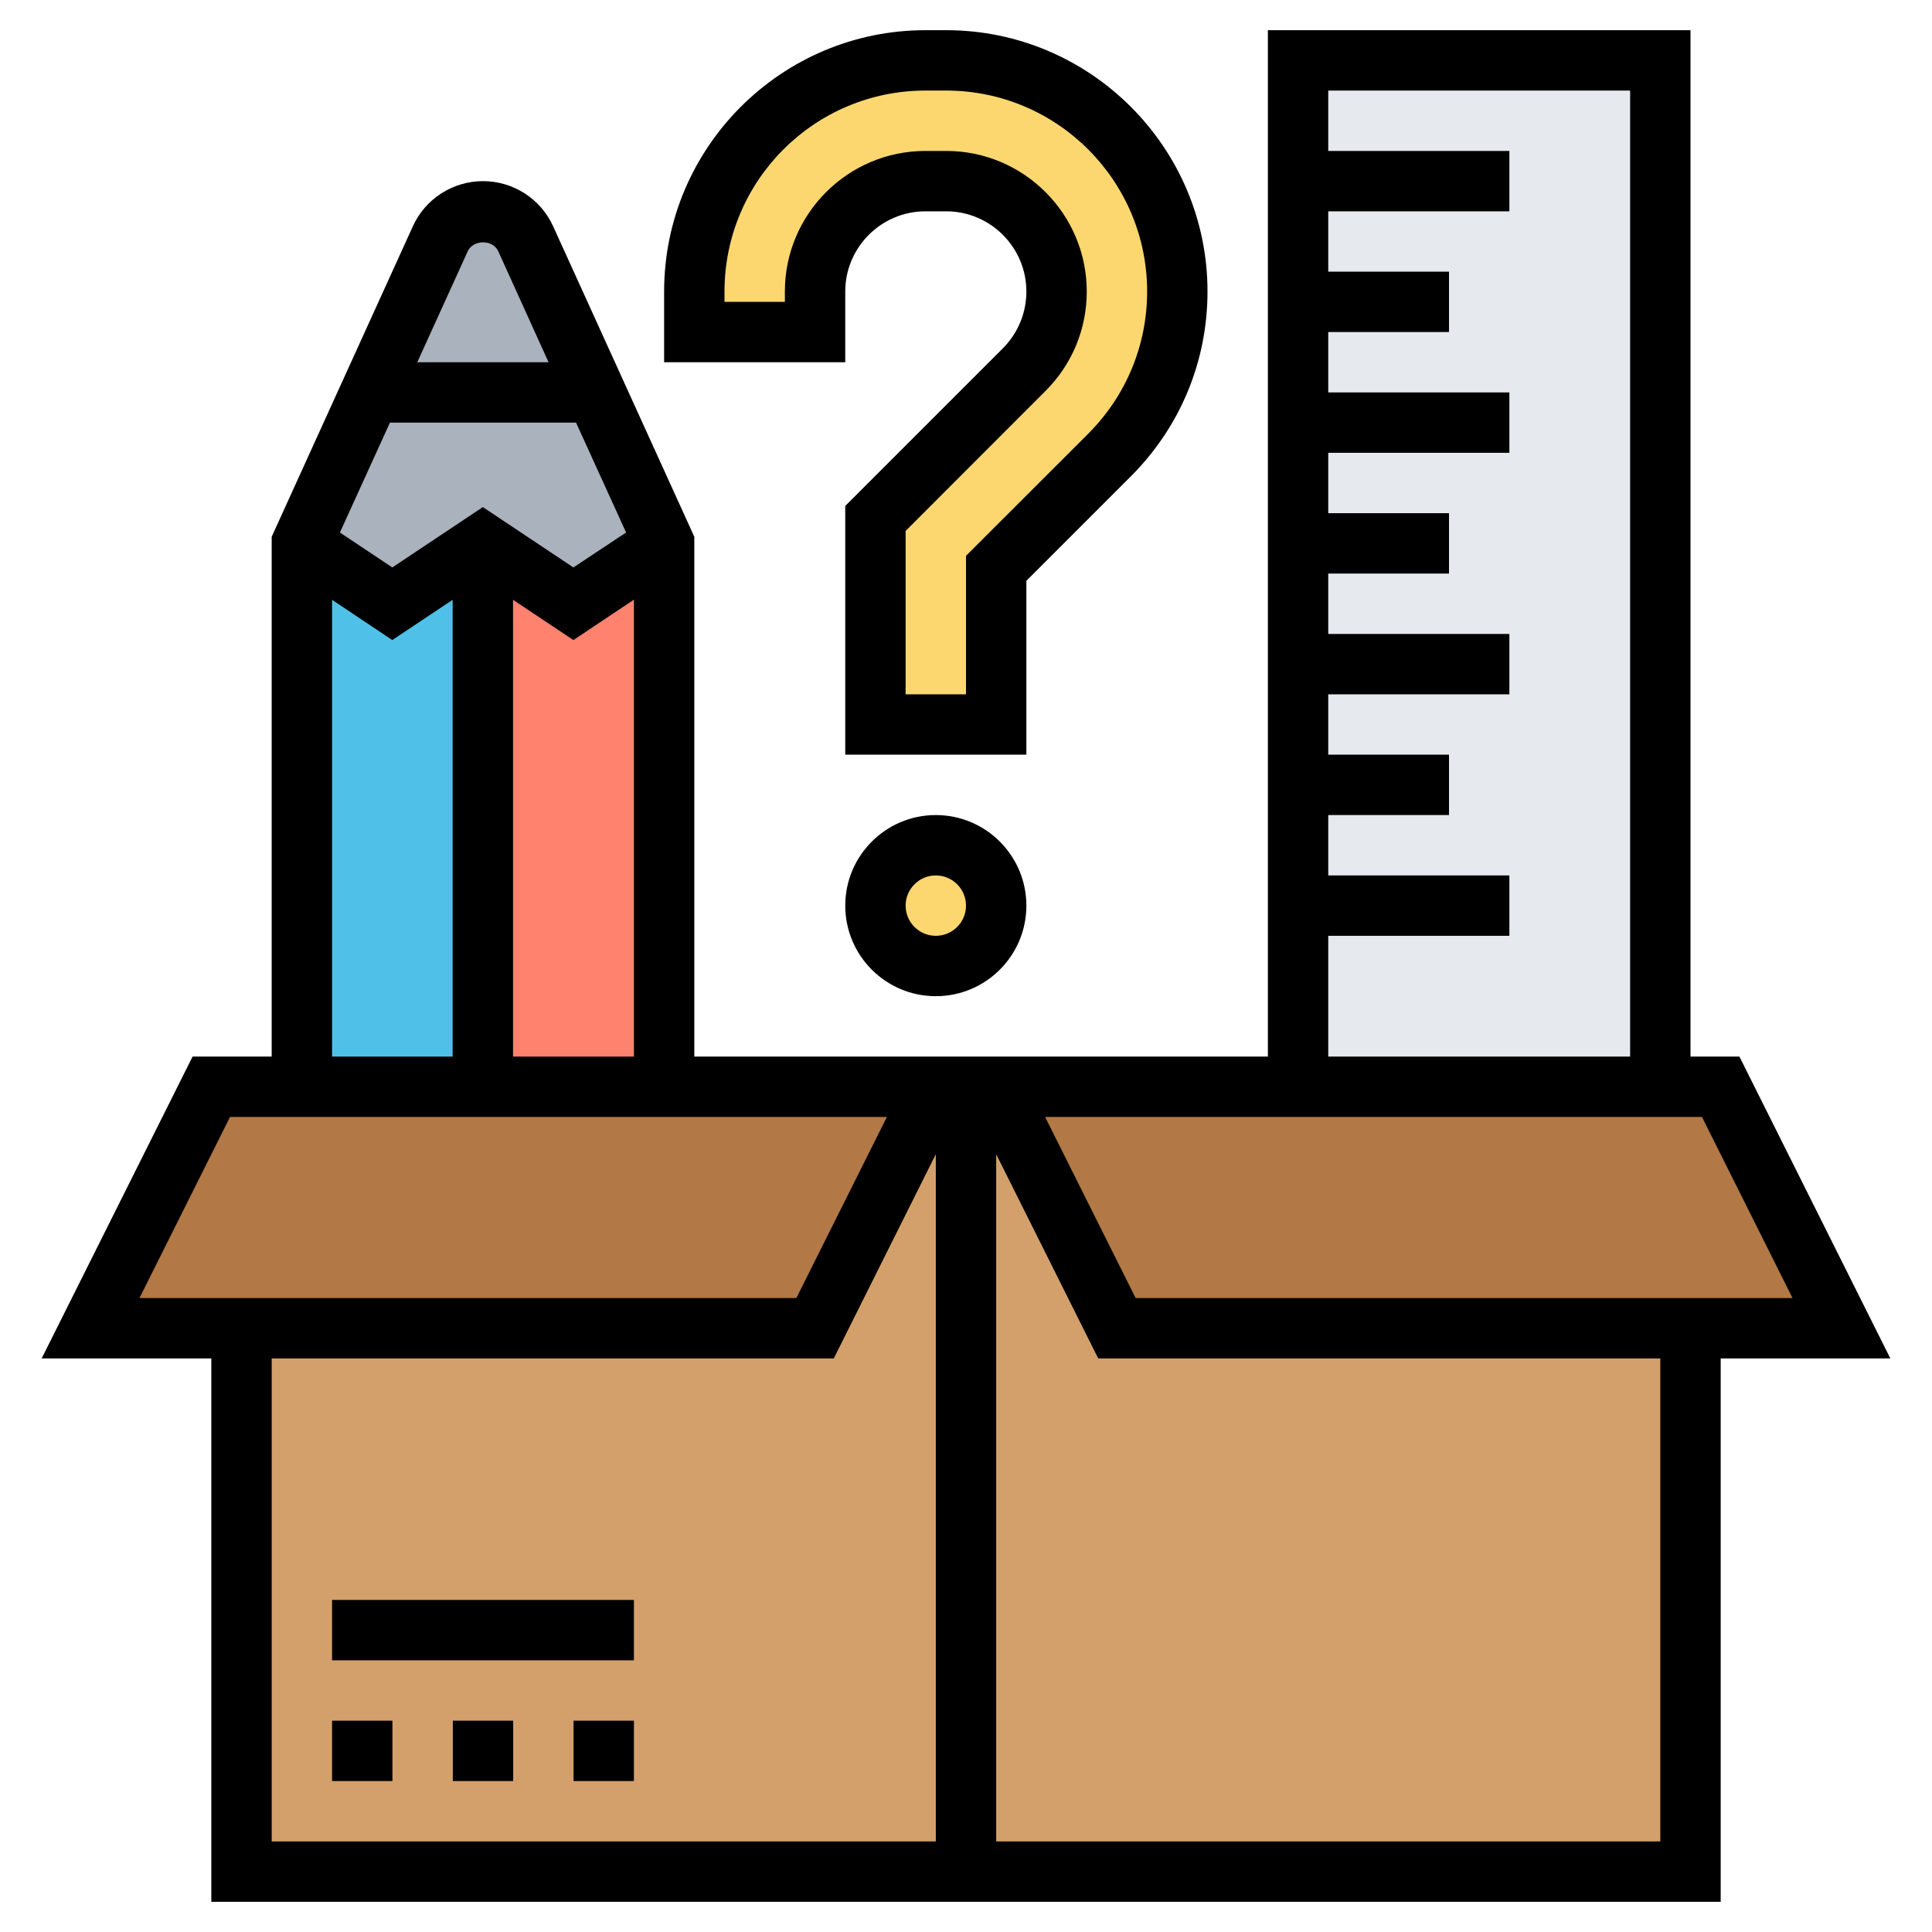 <?xml version="1.0" encoding="UTF-8"?>
<svg xmlns="http://www.w3.org/2000/svg" xmlns:xlink="http://www.w3.org/1999/xlink" width="48px" height="48px" viewBox="0 0 48 48" version="1.1">
<g id="surface1">
<path style=" stroke:none;fill-rule:nonzero;fill:rgb(90.196%,91.373%,92.941%);fill-opacity:1;" d="M 32.25 22.5 L 32.25 1.5 L 41.25 1.5 L 41.25 27 L 32.25 27 Z M 32.25 22.5 "/>
<path style=" stroke:none;fill-rule:nonzero;fill:rgb(98.824%,84.314%,43.922%);fill-opacity:1;" d="M 29.25 7.246 C 29.25 8.773 28.648 10.215 27.57 11.301 L 24.75 14.121 L 24.75 18 L 21.75 18 L 21.75 12.879 L 25.449 9.18 C 25.965 8.664 26.25 7.973 26.25 7.246 C 26.25 5.73 25.02 4.5 23.504 4.5 L 22.996 4.5 C 21.48 4.5 20.25 5.73 20.25 7.246 L 20.25 8.25 L 17.25 8.25 L 17.25 7.246 C 17.25 4.074 19.824 1.5 22.996 1.5 L 23.504 1.5 C 26.676 1.5 29.25 4.074 29.25 7.246 Z M 29.25 7.246 "/>
<path style=" stroke:none;fill-rule:nonzero;fill:rgb(98.824%,84.314%,43.922%);fill-opacity:1;" d="M 24.75 22.5 C 24.75 23.328 24.078 24 23.25 24 C 22.422 24 21.75 23.328 21.75 22.5 C 21.75 21.672 22.422 21 23.25 21 C 24.078 21 24.75 21.672 24.75 22.5 Z M 24.75 22.5 "/>
<path style=" stroke:none;fill-rule:nonzero;fill:rgb(82.745%,62.745%,42.353%);fill-opacity:1;" d="M 24 27 L 24 46.5 L 6 46.5 L 6 33 L 20.25 33 L 23.25 27 Z M 24 27 "/>
<path style=" stroke:none;fill-rule:nonzero;fill:rgb(82.745%,62.745%,42.353%);fill-opacity:1;" d="M 24 27 L 24.75 27 L 27.75 33 L 42 33 L 42 46.5 L 24 46.5 Z M 24 27 "/>
<path style=" stroke:none;fill-rule:nonzero;fill:rgb(69.804%,47.451%,27.451%);fill-opacity:1;" d="M 23.25 27 L 20.25 33 L 2.25 33 L 5.25 27 Z M 23.25 27 "/>
<path style=" stroke:none;fill-rule:nonzero;fill:rgb(69.804%,47.451%,27.451%);fill-opacity:1;" d="M 42.75 27 L 45.75 33 L 27.75 33 L 24.75 27 Z M 42.75 27 "/>
<path style=" stroke:none;fill-rule:nonzero;fill:rgb(30.98%,75.686%,91.373%);fill-opacity:1;" d="M 11.992 13.5 L 11.992 27 L 7.5 27 L 7.5 13.5 L 9.75 15 Z M 11.992 13.5 "/>
<path style=" stroke:none;fill-rule:nonzero;fill:rgb(100%,50.98%,43.137%);fill-opacity:1;" d="M 16.5 13.5 L 16.5 27 L 11.992 27 L 11.992 13.5 L 14.25 15 Z M 16.5 13.5 "/>
<path style=" stroke:none;fill-rule:nonzero;fill:rgb(66.667%,69.804%,74.118%);fill-opacity:1;" d="M 14.797 9.75 L 13.059 5.934 C 12.871 5.52 12.457 5.25 12 5.25 C 11.543 5.25 11.129 5.52 10.941 5.934 L 9.203 9.75 L 7.5 13.5 L 9.75 15 L 11.992 13.5 L 14.25 15 L 16.5 13.5 Z M 14.797 9.75 "/>
<path style=" stroke:none;fill-rule:nonzero;fill:rgb(0%,0%,0%);fill-opacity:1;" d="M 46.965 33.75 L 43.215 26.25 L 42 26.25 L 42 0.75 L 31.5 0.75 L 31.5 26.25 L 17.25 26.25 L 17.25 13.336 L 13.742 5.621 C 13.434 4.941 12.75 4.5 12 4.5 C 11.25 4.5 10.566 4.941 10.258 5.621 L 6.75 13.336 L 6.75 26.25 L 4.785 26.25 L 1.035 33.75 L 5.25 33.75 L 5.25 47.25 L 42.75 47.25 L 42.75 33.75 Z M 33 23.25 L 37.5 23.25 L 37.5 21.75 L 33 21.75 L 33 20.25 L 36 20.25 L 36 18.75 L 33 18.75 L 33 17.25 L 37.5 17.25 L 37.5 15.75 L 33 15.75 L 33 14.25 L 36 14.25 L 36 12.75 L 33 12.75 L 33 11.25 L 37.5 11.25 L 37.5 9.75 L 33 9.75 L 33 8.25 L 36 8.25 L 36 6.75 L 33 6.75 L 33 5.25 L 37.5 5.25 L 37.5 3.75 L 33 3.75 L 33 2.25 L 40.5 2.25 L 40.5 26.25 L 33 26.25 Z M 42.285 27.75 L 44.535 32.25 L 28.215 32.25 L 25.965 27.75 Z M 12.746 26.25 L 12.746 14.902 L 14.246 15.902 L 15.75 14.898 L 15.75 26.25 Z M 15.555 13.23 L 14.246 14.098 L 11.996 12.598 L 9.746 14.098 L 8.445 13.23 L 9.688 10.5 L 14.312 10.5 Z M 11.621 6.242 C 11.758 5.949 12.242 5.945 12.379 6.242 L 13.629 9 L 10.367 9 Z M 8.25 14.902 L 9.746 15.902 L 11.246 14.902 L 11.246 26.25 L 8.25 26.25 Z M 5.715 27.75 L 22.035 27.75 L 19.785 32.25 L 3.465 32.25 Z M 6.75 33.75 L 20.715 33.75 L 23.25 28.676 L 23.25 45.75 L 6.75 45.75 Z M 41.25 45.75 L 24.75 45.75 L 24.75 28.676 L 27.285 33.75 L 41.25 33.75 Z M 41.25 45.75 "/>
<path style=" stroke:none;fill-rule:nonzero;fill:rgb(0%,0%,0%);fill-opacity:1;" d="M 8.25 42.75 L 9.75 42.75 L 9.75 44.25 L 8.25 44.25 Z M 8.25 42.75 "/>
<path style=" stroke:none;fill-rule:nonzero;fill:rgb(0%,0%,0%);fill-opacity:1;" d="M 14.25 42.75 L 15.75 42.75 L 15.75 44.25 L 14.25 44.25 Z M 14.25 42.75 "/>
<path style=" stroke:none;fill-rule:nonzero;fill:rgb(0%,0%,0%);fill-opacity:1;" d="M 11.25 42.75 L 12.75 42.75 L 12.75 44.25 L 11.25 44.25 Z M 11.25 42.75 "/>
<path style=" stroke:none;fill-rule:nonzero;fill:rgb(0%,0%,0%);fill-opacity:1;" d="M 8.25 39.75 L 15.75 39.75 L 15.75 41.25 L 8.25 41.25 Z M 8.25 39.75 "/>
<path style=" stroke:none;fill-rule:nonzero;fill:rgb(0%,0%,0%);fill-opacity:1;" d="M 21 7.242 C 21 6.145 21.895 5.25 22.992 5.25 L 23.508 5.25 C 24.605 5.25 25.5 6.145 25.5 7.242 C 25.5 7.773 25.293 8.273 24.918 8.652 L 21 12.57 L 21 18.75 L 25.5 18.75 L 25.5 14.43 L 28.098 11.832 C 29.324 10.605 30 8.977 30 7.242 C 30 3.664 27.086 0.75 23.508 0.75 L 22.992 0.75 C 19.414 0.75 16.5 3.664 16.5 7.242 L 16.5 9 L 21 9 Z M 19.5 7.242 L 19.5 7.5 L 18 7.5 L 18 7.242 C 18 4.488 20.238 2.25 22.992 2.25 L 23.508 2.25 C 26.262 2.25 28.5 4.488 28.5 7.242 C 28.5 8.574 27.98 9.828 27.039 10.773 L 24 13.809 L 24 17.25 L 22.5 17.25 L 22.5 13.191 L 25.977 9.711 C 26.637 9.051 27 8.176 27 7.242 C 27 5.316 25.434 3.75 23.508 3.75 L 22.992 3.75 C 21.066 3.75 19.5 5.316 19.5 7.242 Z M 19.5 7.242 "/>
<path style=" stroke:none;fill-rule:nonzero;fill:rgb(0%,0%,0%);fill-opacity:1;" d="M 21 22.5 C 21 23.742 22.008 24.75 23.25 24.75 C 24.492 24.75 25.5 23.742 25.5 22.5 C 25.5 21.258 24.492 20.25 23.25 20.25 C 22.008 20.25 21 21.258 21 22.5 Z M 24 22.5 C 24 22.914 23.664 23.25 23.25 23.25 C 22.836 23.25 22.5 22.914 22.5 22.5 C 22.5 22.086 22.836 21.75 23.25 21.75 C 23.664 21.75 24 22.086 24 22.5 Z M 24 22.5 "/>
</g>
</svg>
